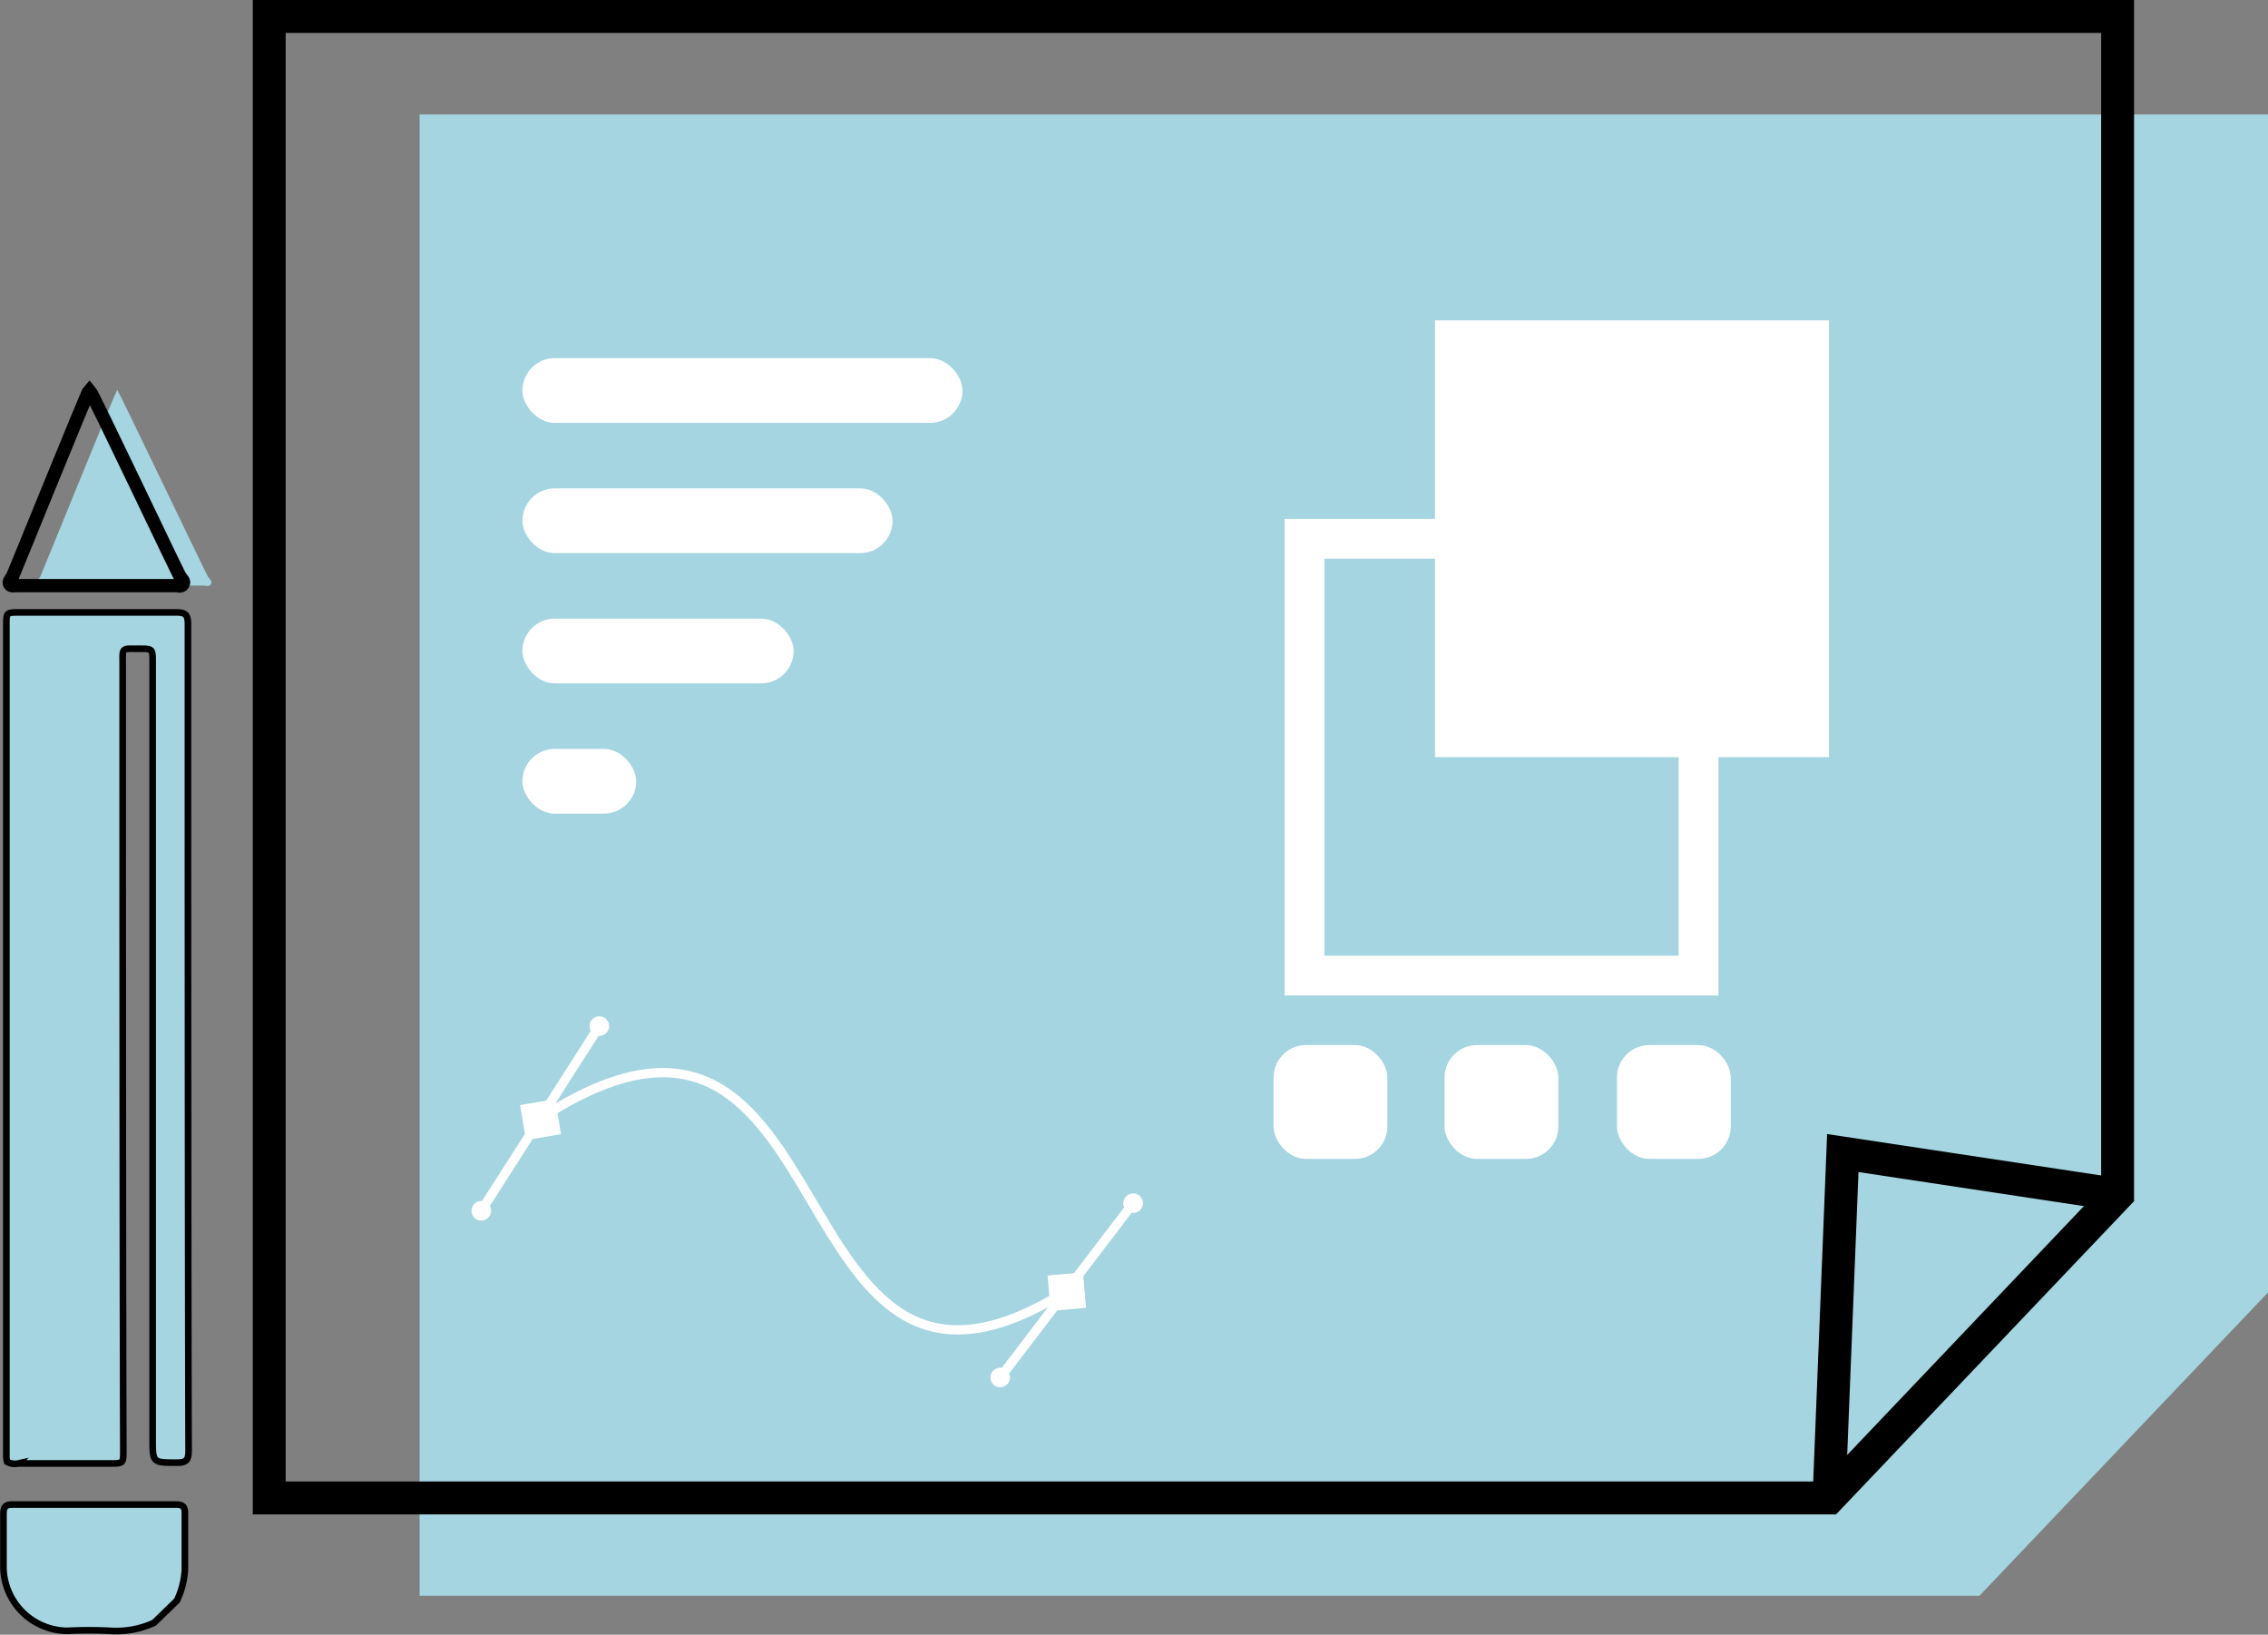 <svg xmlns="http://www.w3.org/2000/svg" viewBox="0 0 171.01 123.24"><rect x="0" y="0" width="171.01" height="123.24" fill="#808080" stroke="none"/><defs><style>.cls-1,.cls-3{fill:#a4d5e0;}.cls-2,.cls-4,.cls-6,.cls-7{fill:none;}.cls-2,.cls-3,.cls-4{stroke:#000;}.cls-2,.cls-3,.cls-4,.cls-6,.cls-7{stroke-miterlimit:10;}.cls-2{stroke-width:2.48px;}.cls-3{stroke-width:0.5px;}.cls-5{fill:#fff;}.cls-6,.cls-7{stroke:#fff;}.cls-6{stroke-width:3px;}.cls-7{stroke-width:0.7px;}</style></defs><title>graphicdesign</title><g id="Layer_2" data-name="Layer 2"><g id="Layer_1-2" data-name="Layer 1"><polygon class="cls-1" points="149.25 120.31 31.64 120.31 31.64 8.63 171.01 8.63 171.01 97.44 149.25 120.31"/><polyline class="cls-2" points="137.91 112.93 138.95 86.93 159.67 90.06"/><g id="_6T15FY.tif" data-name="6T15FY.tif"><path class="cls-1" d="M15.7,43.5c.12.16.34.33.2.55s-.35.1-.54.1l-12,0c-.18,0-.42.07-.53-.1s.07-.4.19-.55c-.19.55,5.67-13.95,5.82-14.1C9.06,29.68,15.9,44.05,15.7,43.5Z"/><path class="cls-3" d="M11.62,122.34a6.8,6.8,0,0,1-3.3.61,31.64,31.64,0,0,0-3.23,0,4.86,4.86,0,0,1-4.83-4.8c0-1.35,0-2.7,0-4,0-.49.11-.72.67-.72,5.45,0,6.91,0,12.36,0,.51,0,.66.19.65.67,0,1.42,0,2.84,0,4.25a6.22,6.22,0,0,1-.6,2.32Z"/><path class="cls-4" d="M13.6,43.5c.12.16.34.33.2.55s-.35.1-.54.1l-12,0c-.18,0-.42.07-.53-.1s.07-.4.19-.55c-.19.55,5.67-13.95,5.82-14.1C7,29.68,13.8,44.05,13.6,43.5Z"/><path class="cls-3" d="M.54,110.21a2.79,2.79,0,0,1-.06-.33c0-.19,0-.38,0-.56,0-15.63,0-46.52,0-62.15,0-1,0-1,1-1,5.27,0,6.55,0,11.82,0,.68,0,.87.18.87.87,0,15.72,0,46.61.05,62.34,0,.74-.22.9-.92.89-1.79,0-1.79,0-1.79-1.8,0-14.44,0-44.06,0-58.5,0-1.06,0-1.06-1-1.06-1.4,0-1.26-.13-1.26,1.26,0,14.63,0,44.53.05,59.16,0,1,0,1-1,1-3.64,0-3.28,0-6.92,0A1.2,1.2,0,0,1,.54,110.21Z"/></g><polygon class="cls-2" points="137.91 112.93 20.3 112.93 20.3 1.24 159.67 1.24 159.67 90.06 137.91 112.93"/><rect class="cls-5" x="108.2" y="24.15" width="29.71" height="32.93"/><rect class="cls-6" x="98.36" y="40.62" width="29.71" height="32.93"/><rect class="cls-5" x="39.39" y="27" width="33.18" height="4.88" rx="2.44"/><rect class="cls-5" x="39.39" y="36.82" width="27.91" height="4.88" rx="2.44"/><rect class="cls-5" x="39.39" y="46.64" width="20.45" height="4.88" rx="2.44"/><rect class="cls-5" x="39.39" y="56.46" width="8.58" height="4.88" rx="2.44"/><rect class="cls-5" x="96.03" y="78.79" width="8.58" height="8.58" rx="2.44"/><rect class="cls-5" x="108.92" y="78.79" width="8.58" height="8.58" rx="2.44"/><rect class="cls-5" x="121.92" y="78.79" width="8.58" height="8.58" rx="2.44"/><rect class="cls-5" x="39.41" y="83.07" width="2.68" height="2.68" transform="translate(-13.66 8.09) rotate(-9.72)"/><line class="cls-7" x1="45.19" y1="77.36" x2="36.29" y2="91.28"/><circle class="cls-5" cx="45.19" cy="77.36" r="0.74"/><circle class="cls-5" cx="36.29" cy="91.28" r="0.74"/><rect class="cls-5" x="79.1" y="96.04" width="2.68" height="2.68" transform="translate(-8.12 7.32) rotate(-4.96)"/><line class="cls-7" x1="85.44" y1="90.71" x2="75.42" y2="103.85"/><circle class="cls-5" cx="85.44" cy="90.71" r="0.74"/><circle class="cls-5" cx="75.42" cy="103.85" r="0.74"/><path class="cls-7" d="M40.74,84.32c23.81-15.53,17.15,27.21,39.69,13"/></g></g></svg>